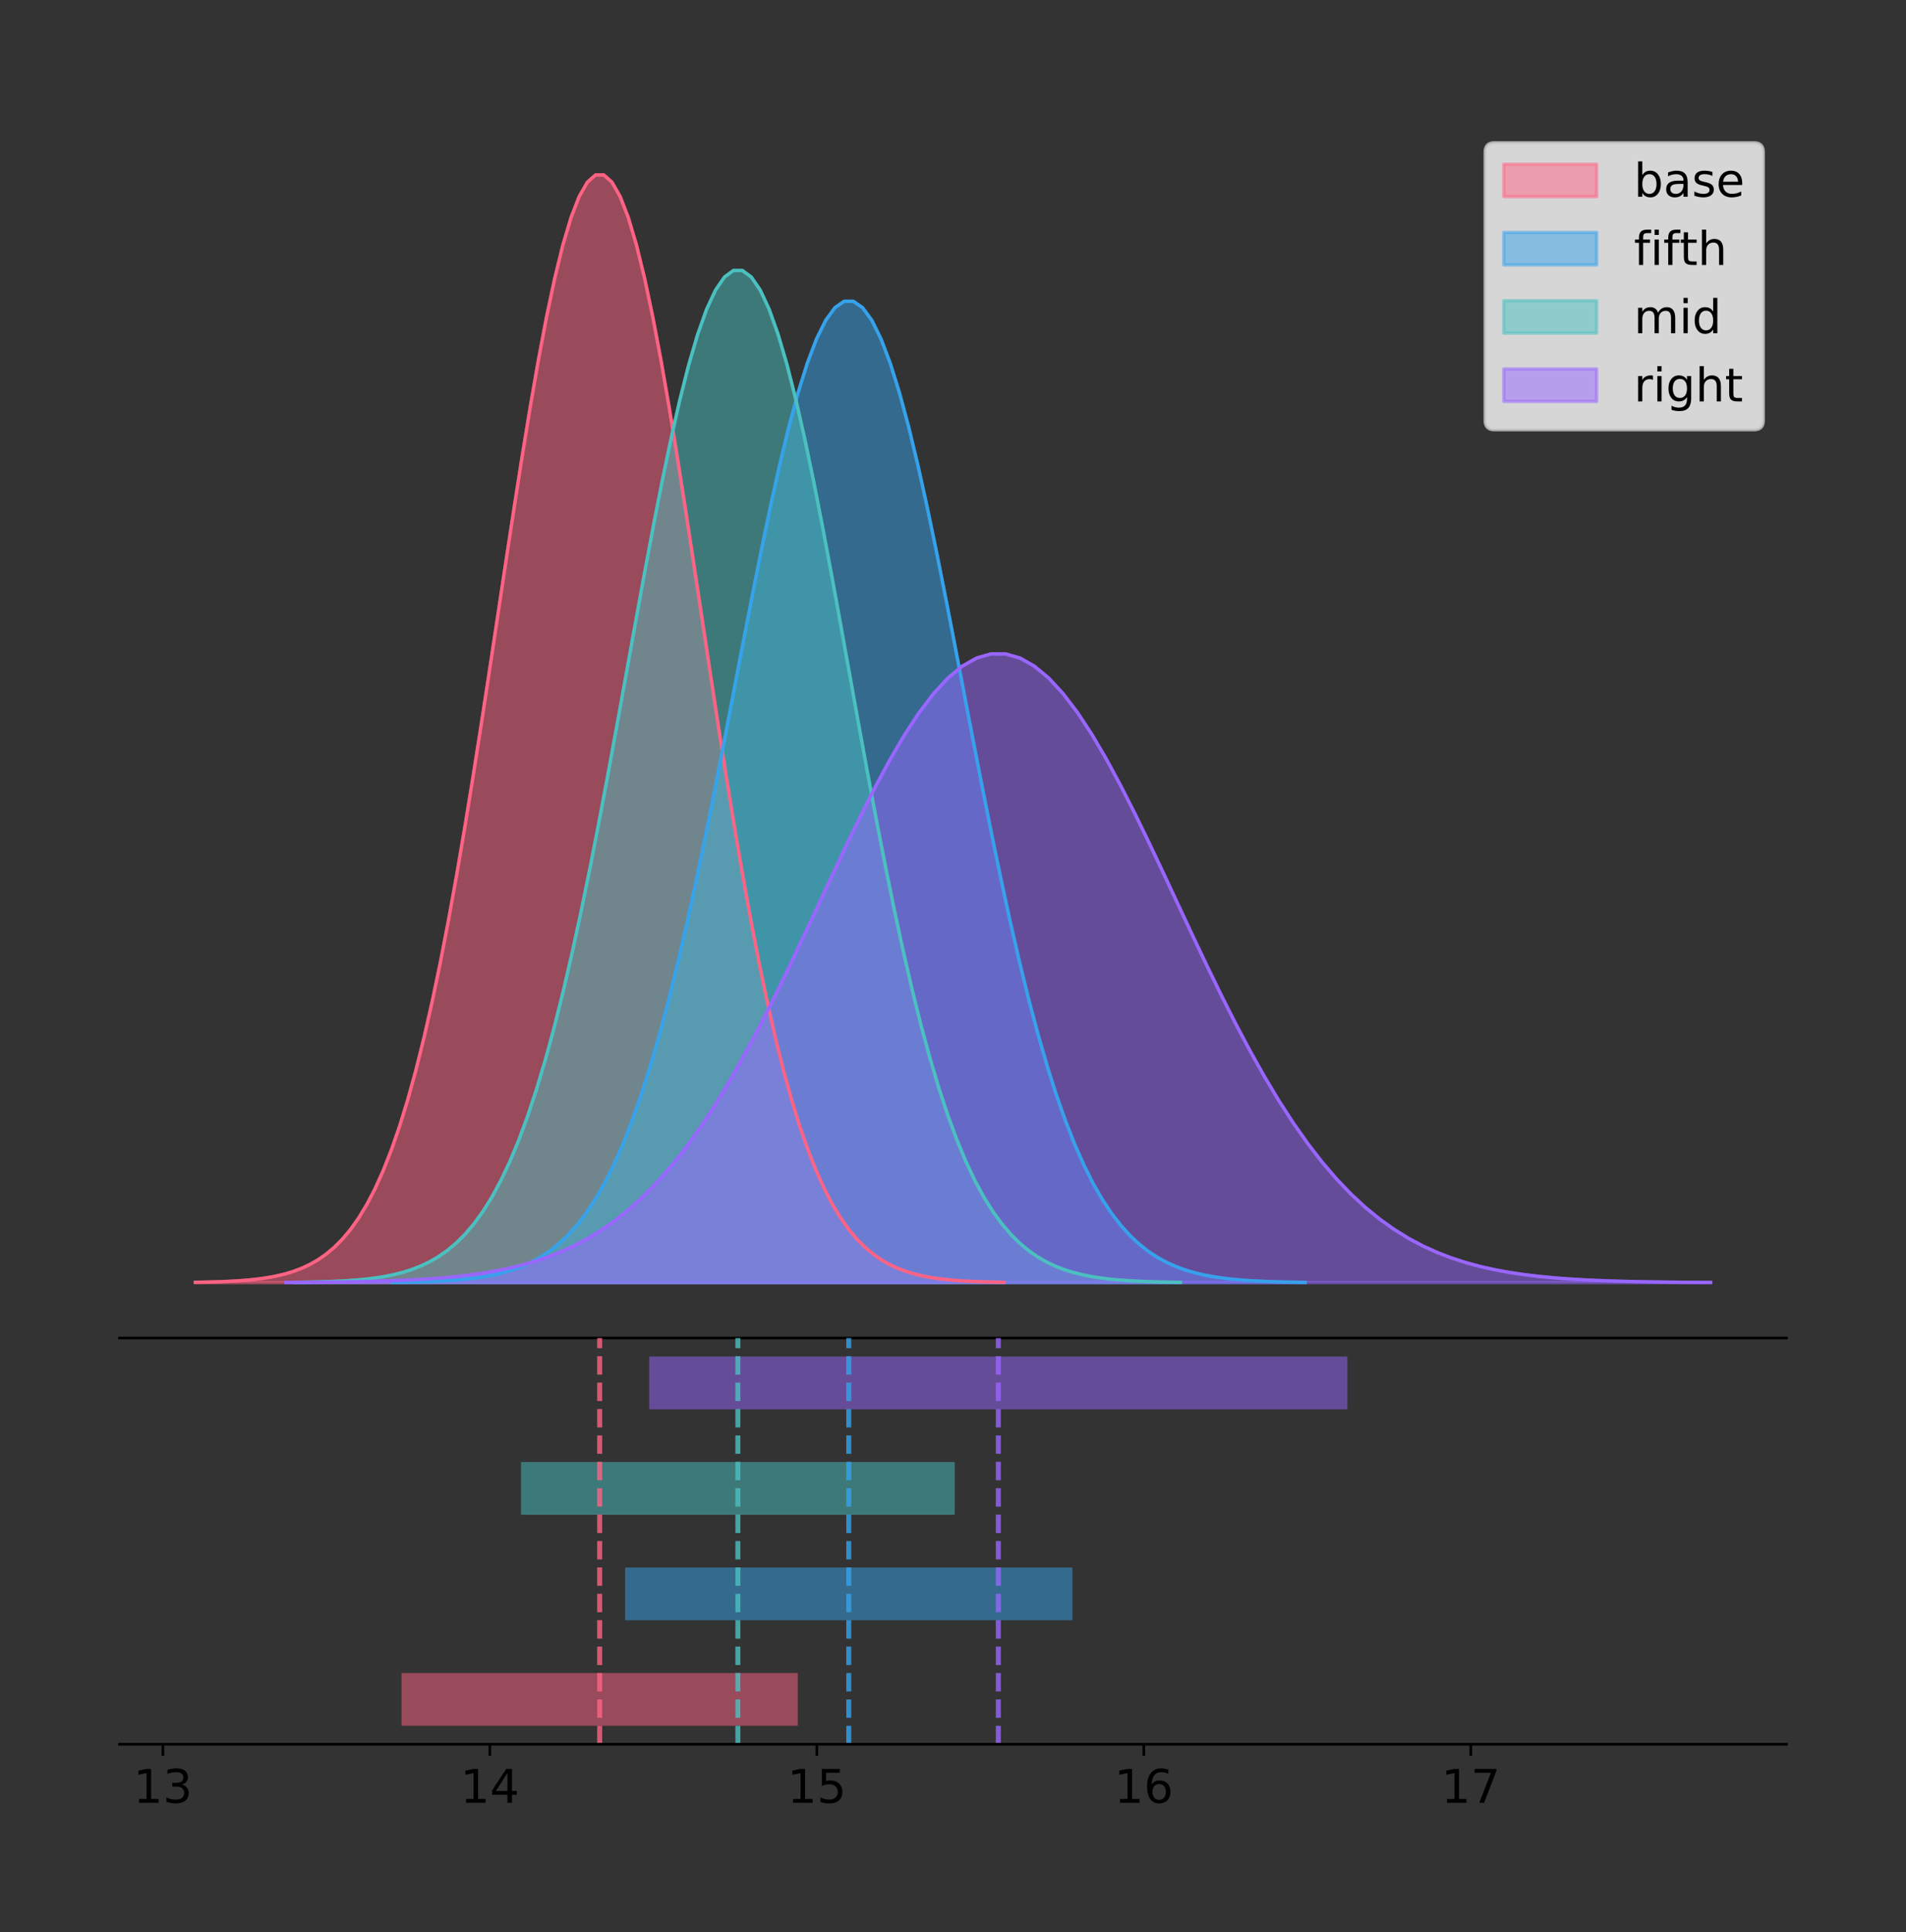 <?xml version="1.0" encoding="utf-8" standalone="no"?>
<!DOCTYPE svg PUBLIC "-//W3C//DTD SVG 1.1//EN"
  "http://www.w3.org/Graphics/SVG/1.1/DTD/svg11.dtd">
<!-- Created with matplotlib (https://matplotlib.org/) -->
<svg height="581.789pt" version="1.1" viewBox="0 0 574.2 581.789" width="574.2pt" xmlns="http://www.w3.org/2000/svg" xmlns:xlink="http://www.w3.org/1999/xlink">
 <rect x="0" y="0" width="574.2" height="581.789" fill="#333333" stroke="none"/>
 <defs>
  <style type="text/css">
*{stroke-linecap:butt;stroke-linejoin:round;}
  </style>
 </defs>
 <g id="figure_1">
  <g id="patch_1">
   <path d="M 0 581.789 
L 574.2 581.789 
L 574.2 0 
L 0 0 
z
" style="fill:none;"/>
  </g>
  <g id="axes_1">
   <g id="patch_2">
    <path d="M 36 402.93 
L 538.2 402.93 
L 538.2 36 
L 36 36 
z
" style="fill:none;"/>
   </g>
   <g id="PolyCollection_1">
    <defs>
     <path d="M 58.827 -195.538 
L 58.827 -195.65 
L 61.288 -195.692 
L 63.75 -195.749 
L 66.211 -195.825 
L 68.672 -195.925 
L 71.133 -196.058 
L 73.594 -196.23 
L 76.055 -196.455 
L 78.517 -196.744 
L 80.978 -197.115 
L 83.439 -197.585 
L 85.9 -198.179 
L 88.361 -198.923 
L 90.822 -199.848 
L 93.283 -200.99 
L 95.745 -202.39 
L 98.206 -204.093 
L 100.667 -206.151 
L 103.128 -208.617 
L 105.589 -211.552 
L 108.05 -215.017 
L 110.512 -219.078 
L 112.973 -223.801 
L 115.434 -229.25 
L 117.895 -235.488 
L 120.356 -242.572 
L 122.817 -250.552 
L 125.278 -259.468 
L 127.74 -269.344 
L 130.201 -280.192 
L 132.662 -292.002 
L 135.123 -304.744 
L 137.584 -318.365 
L 140.045 -332.786 
L 142.507 -347.901 
L 144.968 -363.58 
L 147.429 -379.667 
L 149.89 -395.98 
L 152.351 -412.318 
L 154.812 -428.462 
L 157.273 -444.18 
L 159.735 -459.23 
L 162.196 -473.372 
L 164.657 -486.366 
L 167.118 -497.987 
L 169.579 -508.025 
L 172.04 -516.294 
L 174.502 -522.64 
L 176.963 -526.94 
L 179.424 -529.111 
L 181.885 -529.111 
L 184.346 -526.94 
L 186.807 -522.64 
L 189.268 -516.294 
L 191.73 -508.025 
L 194.191 -497.987 
L 196.652 -486.366 
L 199.113 -473.372 
L 201.574 -459.23 
L 204.035 -444.18 
L 206.497 -428.462 
L 208.958 -412.318 
L 211.419 -395.98 
L 213.88 -379.667 
L 216.341 -363.58 
L 218.802 -347.901 
L 221.263 -332.786 
L 223.725 -318.365 
L 226.186 -304.744 
L 228.647 -292.002 
L 231.108 -280.192 
L 233.569 -269.344 
L 236.03 -259.468 
L 238.492 -250.552 
L 240.953 -242.572 
L 243.414 -235.488 
L 245.875 -229.25 
L 248.336 -223.801 
L 250.797 -219.078 
L 253.258 -215.017 
L 255.72 -211.552 
L 258.181 -208.617 
L 260.642 -206.151 
L 263.103 -204.093 
L 265.564 -202.39 
L 268.025 -200.99 
L 270.487 -199.848 
L 272.948 -198.923 
L 275.409 -198.179 
L 277.87 -197.585 
L 280.331 -197.115 
L 282.792 -196.744 
L 285.254 -196.455 
L 287.715 -196.23 
L 290.176 -196.058 
L 292.637 -195.925 
L 295.098 -195.825 
L 297.559 -195.749 
L 300.02 -195.692 
L 302.482 -195.65 
L 302.482 -195.538 
L 302.482 -195.538 
L 300.02 -195.538 
L 297.559 -195.538 
L 295.098 -195.538 
L 292.637 -195.538 
L 290.176 -195.538 
L 287.715 -195.538 
L 285.254 -195.538 
L 282.792 -195.538 
L 280.331 -195.538 
L 277.87 -195.538 
L 275.409 -195.538 
L 272.948 -195.538 
L 270.487 -195.538 
L 268.025 -195.538 
L 265.564 -195.538 
L 263.103 -195.538 
L 260.642 -195.538 
L 258.181 -195.538 
L 255.72 -195.538 
L 253.258 -195.538 
L 250.797 -195.538 
L 248.336 -195.538 
L 245.875 -195.538 
L 243.414 -195.538 
L 240.953 -195.538 
L 238.492 -195.538 
L 236.03 -195.538 
L 233.569 -195.538 
L 231.108 -195.538 
L 228.647 -195.538 
L 226.186 -195.538 
L 223.725 -195.538 
L 221.263 -195.538 
L 218.802 -195.538 
L 216.341 -195.538 
L 213.88 -195.538 
L 211.419 -195.538 
L 208.958 -195.538 
L 206.497 -195.538 
L 204.035 -195.538 
L 201.574 -195.538 
L 199.113 -195.538 
L 196.652 -195.538 
L 194.191 -195.538 
L 191.73 -195.538 
L 189.268 -195.538 
L 186.807 -195.538 
L 184.346 -195.538 
L 181.885 -195.538 
L 179.424 -195.538 
L 176.963 -195.538 
L 174.502 -195.538 
L 172.04 -195.538 
L 169.579 -195.538 
L 167.118 -195.538 
L 164.657 -195.538 
L 162.196 -195.538 
L 159.735 -195.538 
L 157.273 -195.538 
L 154.812 -195.538 
L 152.351 -195.538 
L 149.89 -195.538 
L 147.429 -195.538 
L 144.968 -195.538 
L 142.507 -195.538 
L 140.045 -195.538 
L 137.584 -195.538 
L 135.123 -195.538 
L 132.662 -195.538 
L 130.201 -195.538 
L 127.74 -195.538 
L 125.278 -195.538 
L 122.817 -195.538 
L 120.356 -195.538 
L 117.895 -195.538 
L 115.434 -195.538 
L 112.973 -195.538 
L 110.512 -195.538 
L 108.05 -195.538 
L 105.589 -195.538 
L 103.128 -195.538 
L 100.667 -195.538 
L 98.206 -195.538 
L 95.745 -195.538 
L 93.283 -195.538 
L 90.822 -195.538 
L 88.361 -195.538 
L 85.9 -195.538 
L 83.439 -195.538 
L 80.978 -195.538 
L 78.517 -195.538 
L 76.055 -195.538 
L 73.594 -195.538 
L 71.133 -195.538 
L 68.672 -195.538 
L 66.211 -195.538 
L 63.75 -195.538 
L 61.288 -195.538 
L 58.827 -195.538 
z
" id="m941313298e" style="stroke:#ff6384;stroke-opacity:0.5;"/>
    </defs>
    <g clip-path="url(#p7093096157)">
     <use style="fill:#ff6384;fill-opacity:0.5;stroke:#ff6384;stroke-opacity:0.5;" x="0" xlink:href="#m941313298e" y="581.789"/>
    </g>
   </g>
   <g id="PolyCollection_2">
    <defs>
     <path d="M 118.184 -195.538 
L 118.184 -195.637 
L 120.962 -195.675 
L 123.74 -195.725 
L 126.518 -195.792 
L 129.296 -195.881 
L 132.074 -195.998 
L 134.852 -196.152 
L 137.63 -196.35 
L 140.408 -196.607 
L 143.186 -196.935 
L 145.964 -197.352 
L 148.742 -197.878 
L 151.52 -198.537 
L 154.298 -199.356 
L 157.076 -200.368 
L 159.854 -201.609 
L 162.632 -203.118 
L 165.41 -204.94 
L 168.188 -207.125 
L 170.966 -209.725 
L 173.744 -212.795 
L 176.522 -216.393 
L 179.3 -220.577 
L 182.078 -225.405 
L 184.856 -230.931 
L 187.634 -237.208 
L 190.412 -244.278 
L 193.19 -252.176 
L 195.968 -260.926 
L 198.746 -270.537 
L 201.524 -281 
L 204.302 -292.289 
L 207.08 -304.356 
L 209.858 -317.132 
L 212.636 -330.523 
L 215.414 -344.414 
L 218.192 -358.666 
L 220.97 -373.118 
L 223.748 -387.593 
L 226.526 -401.896 
L 229.304 -415.82 
L 232.082 -429.154 
L 234.86 -441.682 
L 237.638 -453.195 
L 240.416 -463.49 
L 243.194 -472.383 
L 245.972 -479.709 
L 248.75 -485.331 
L 251.528 -489.141 
L 254.306 -491.064 
L 257.084 -491.064 
L 259.862 -489.141 
L 262.64 -485.331 
L 265.418 -479.709 
L 268.196 -472.383 
L 270.974 -463.49 
L 273.752 -453.195 
L 276.53 -441.682 
L 279.308 -429.154 
L 282.086 -415.82 
L 284.864 -401.896 
L 287.642 -387.593 
L 290.42 -373.118 
L 293.198 -358.666 
L 295.976 -344.414 
L 298.754 -330.523 
L 301.532 -317.132 
L 304.31 -304.356 
L 307.088 -292.289 
L 309.866 -281 
L 312.644 -270.537 
L 315.422 -260.926 
L 318.2 -252.176 
L 320.978 -244.278 
L 323.756 -237.208 
L 326.534 -230.931 
L 329.312 -225.405 
L 332.09 -220.577 
L 334.868 -216.393 
L 337.646 -212.795 
L 340.424 -209.725 
L 343.202 -207.125 
L 345.98 -204.94 
L 348.758 -203.118 
L 351.536 -201.609 
L 354.314 -200.368 
L 357.092 -199.356 
L 359.87 -198.537 
L 362.648 -197.878 
L 365.426 -197.352 
L 368.204 -196.935 
L 370.982 -196.607 
L 373.76 -196.35 
L 376.538 -196.152 
L 379.316 -195.998 
L 382.094 -195.881 
L 384.872 -195.792 
L 387.65 -195.725 
L 390.428 -195.675 
L 393.206 -195.637 
L 393.206 -195.538 
L 393.206 -195.538 
L 390.428 -195.538 
L 387.65 -195.538 
L 384.872 -195.538 
L 382.094 -195.538 
L 379.316 -195.538 
L 376.538 -195.538 
L 373.76 -195.538 
L 370.982 -195.538 
L 368.204 -195.538 
L 365.426 -195.538 
L 362.648 -195.538 
L 359.87 -195.538 
L 357.092 -195.538 
L 354.314 -195.538 
L 351.536 -195.538 
L 348.758 -195.538 
L 345.98 -195.538 
L 343.202 -195.538 
L 340.424 -195.538 
L 337.646 -195.538 
L 334.868 -195.538 
L 332.09 -195.538 
L 329.312 -195.538 
L 326.534 -195.538 
L 323.756 -195.538 
L 320.978 -195.538 
L 318.2 -195.538 
L 315.422 -195.538 
L 312.644 -195.538 
L 309.866 -195.538 
L 307.088 -195.538 
L 304.31 -195.538 
L 301.532 -195.538 
L 298.754 -195.538 
L 295.976 -195.538 
L 293.198 -195.538 
L 290.42 -195.538 
L 287.642 -195.538 
L 284.864 -195.538 
L 282.086 -195.538 
L 279.308 -195.538 
L 276.53 -195.538 
L 273.752 -195.538 
L 270.974 -195.538 
L 268.196 -195.538 
L 265.418 -195.538 
L 262.64 -195.538 
L 259.862 -195.538 
L 257.084 -195.538 
L 254.306 -195.538 
L 251.528 -195.538 
L 248.75 -195.538 
L 245.972 -195.538 
L 243.194 -195.538 
L 240.416 -195.538 
L 237.638 -195.538 
L 234.86 -195.538 
L 232.082 -195.538 
L 229.304 -195.538 
L 226.526 -195.538 
L 223.748 -195.538 
L 220.97 -195.538 
L 218.192 -195.538 
L 215.414 -195.538 
L 212.636 -195.538 
L 209.858 -195.538 
L 207.08 -195.538 
L 204.302 -195.538 
L 201.524 -195.538 
L 198.746 -195.538 
L 195.968 -195.538 
L 193.19 -195.538 
L 190.412 -195.538 
L 187.634 -195.538 
L 184.856 -195.538 
L 182.078 -195.538 
L 179.3 -195.538 
L 176.522 -195.538 
L 173.744 -195.538 
L 170.966 -195.538 
L 168.188 -195.538 
L 165.41 -195.538 
L 162.632 -195.538 
L 159.854 -195.538 
L 157.076 -195.538 
L 154.298 -195.538 
L 151.52 -195.538 
L 148.742 -195.538 
L 145.964 -195.538 
L 143.186 -195.538 
L 140.408 -195.538 
L 137.63 -195.538 
L 134.852 -195.538 
L 132.074 -195.538 
L 129.296 -195.538 
L 126.518 -195.538 
L 123.74 -195.538 
L 120.962 -195.538 
L 118.184 -195.538 
z
" id="m7f09b98ea3" style="stroke:#36a2eb;stroke-opacity:0.5;"/>
    </defs>
    <g clip-path="url(#p7093096157)">
     <use style="fill:#36a2eb;fill-opacity:0.5;stroke:#36a2eb;stroke-opacity:0.5;" x="0" xlink:href="#m7f09b98ea3" y="581.789"/>
    </g>
   </g>
   <g id="PolyCollection_3">
    <defs>
     <path d="M 88.965 -195.538 
L 88.965 -195.64 
L 91.659 -195.679 
L 94.352 -195.731 
L 97.046 -195.8 
L 99.739 -195.892 
L 102.433 -196.013 
L 105.126 -196.171 
L 107.82 -196.376 
L 110.513 -196.64 
L 113.207 -196.979 
L 115.9 -197.409 
L 118.593 -197.951 
L 121.287 -198.631 
L 123.98 -199.476 
L 126.674 -200.52 
L 129.367 -201.799 
L 132.061 -203.355 
L 134.754 -205.235 
L 137.448 -207.489 
L 140.141 -210.17 
L 142.835 -213.337 
L 145.528 -217.048 
L 148.222 -221.363 
L 150.915 -226.342 
L 153.609 -232.042 
L 156.302 -238.515 
L 158.996 -245.807 
L 161.689 -253.954 
L 164.383 -262.978 
L 167.076 -272.89 
L 169.769 -283.682 
L 172.463 -295.325 
L 175.156 -307.771 
L 177.85 -320.948 
L 180.543 -334.76 
L 183.237 -349.086 
L 185.93 -363.785 
L 188.624 -378.691 
L 191.317 -393.62 
L 194.011 -408.372 
L 196.704 -422.734 
L 199.398 -436.486 
L 202.091 -449.408 
L 204.785 -461.281 
L 207.478 -471.9 
L 210.172 -481.072 
L 212.865 -488.628 
L 215.559 -494.426 
L 218.252 -498.355 
L 220.945 -500.339 
L 223.639 -500.339 
L 226.332 -498.355 
L 229.026 -494.426 
L 231.719 -488.628 
L 234.413 -481.072 
L 237.106 -471.9 
L 239.8 -461.281 
L 242.493 -449.408 
L 245.187 -436.486 
L 247.88 -422.734 
L 250.574 -408.372 
L 253.267 -393.62 
L 255.961 -378.691 
L 258.654 -363.785 
L 261.348 -349.086 
L 264.041 -334.76 
L 266.735 -320.948 
L 269.428 -307.771 
L 272.121 -295.325 
L 274.815 -283.682 
L 277.508 -272.89 
L 280.202 -262.978 
L 282.895 -253.954 
L 285.589 -245.807 
L 288.282 -238.515 
L 290.976 -232.042 
L 293.669 -226.342 
L 296.363 -221.363 
L 299.056 -217.048 
L 301.75 -213.337 
L 304.443 -210.17 
L 307.137 -207.489 
L 309.83 -205.235 
L 312.524 -203.355 
L 315.217 -201.799 
L 317.911 -200.52 
L 320.604 -199.476 
L 323.297 -198.631 
L 325.991 -197.951 
L 328.684 -197.409 
L 331.378 -196.979 
L 334.071 -196.64 
L 336.765 -196.376 
L 339.458 -196.171 
L 342.152 -196.013 
L 344.845 -195.892 
L 347.539 -195.8 
L 350.232 -195.731 
L 352.926 -195.679 
L 355.619 -195.64 
L 355.619 -195.538 
L 355.619 -195.538 
L 352.926 -195.538 
L 350.232 -195.538 
L 347.539 -195.538 
L 344.845 -195.538 
L 342.152 -195.538 
L 339.458 -195.538 
L 336.765 -195.538 
L 334.071 -195.538 
L 331.378 -195.538 
L 328.684 -195.538 
L 325.991 -195.538 
L 323.297 -195.538 
L 320.604 -195.538 
L 317.911 -195.538 
L 315.217 -195.538 
L 312.524 -195.538 
L 309.83 -195.538 
L 307.137 -195.538 
L 304.443 -195.538 
L 301.75 -195.538 
L 299.056 -195.538 
L 296.363 -195.538 
L 293.669 -195.538 
L 290.976 -195.538 
L 288.282 -195.538 
L 285.589 -195.538 
L 282.895 -195.538 
L 280.202 -195.538 
L 277.508 -195.538 
L 274.815 -195.538 
L 272.121 -195.538 
L 269.428 -195.538 
L 266.735 -195.538 
L 264.041 -195.538 
L 261.348 -195.538 
L 258.654 -195.538 
L 255.961 -195.538 
L 253.267 -195.538 
L 250.574 -195.538 
L 247.88 -195.538 
L 245.187 -195.538 
L 242.493 -195.538 
L 239.8 -195.538 
L 237.106 -195.538 
L 234.413 -195.538 
L 231.719 -195.538 
L 229.026 -195.538 
L 226.332 -195.538 
L 223.639 -195.538 
L 220.945 -195.538 
L 218.252 -195.538 
L 215.559 -195.538 
L 212.865 -195.538 
L 210.172 -195.538 
L 207.478 -195.538 
L 204.785 -195.538 
L 202.091 -195.538 
L 199.398 -195.538 
L 196.704 -195.538 
L 194.011 -195.538 
L 191.317 -195.538 
L 188.624 -195.538 
L 185.93 -195.538 
L 183.237 -195.538 
L 180.543 -195.538 
L 177.85 -195.538 
L 175.156 -195.538 
L 172.463 -195.538 
L 169.769 -195.538 
L 167.076 -195.538 
L 164.383 -195.538 
L 161.689 -195.538 
L 158.996 -195.538 
L 156.302 -195.538 
L 153.609 -195.538 
L 150.915 -195.538 
L 148.222 -195.538 
L 145.528 -195.538 
L 142.835 -195.538 
L 140.141 -195.538 
L 137.448 -195.538 
L 134.754 -195.538 
L 132.061 -195.538 
L 129.367 -195.538 
L 126.674 -195.538 
L 123.98 -195.538 
L 121.287 -195.538 
L 118.593 -195.538 
L 115.9 -195.538 
L 113.207 -195.538 
L 110.513 -195.538 
L 107.82 -195.538 
L 105.126 -195.538 
L 102.433 -195.538 
L 99.739 -195.538 
L 97.046 -195.538 
L 94.352 -195.538 
L 91.659 -195.538 
L 88.965 -195.538 
z
" id="ma36fa55b05" style="stroke:#4bc0c0;stroke-opacity:0.5;"/>
    </defs>
    <g clip-path="url(#p7093096157)">
     <use style="fill:#4bc0c0;fill-opacity:0.5;stroke:#4bc0c0;stroke-opacity:0.5;" x="0" xlink:href="#ma36fa55b05" y="581.789"/>
    </g>
   </g>
   <g id="PolyCollection_4">
    <defs>
     <path d="M 86.129 -195.538 
L 86.129 -195.602 
L 90.465 -195.626 
L 94.801 -195.658 
L 99.136 -195.701 
L 103.472 -195.758 
L 107.808 -195.833 
L 112.144 -195.931 
L 116.48 -196.059 
L 120.815 -196.223 
L 125.151 -196.433 
L 129.487 -196.7 
L 133.823 -197.037 
L 138.159 -197.459 
L 142.494 -197.984 
L 146.83 -198.633 
L 151.166 -199.427 
L 155.502 -200.394 
L 159.838 -201.562 
L 164.173 -202.962 
L 168.509 -204.628 
L 172.845 -206.595 
L 177.181 -208.9 
L 181.517 -211.581 
L 185.852 -214.674 
L 190.188 -218.215 
L 194.524 -222.236 
L 198.86 -226.766 
L 203.195 -231.827 
L 207.531 -237.433 
L 211.867 -243.591 
L 216.203 -250.295 
L 220.539 -257.528 
L 224.874 -265.259 
L 229.21 -273.445 
L 233.546 -282.025 
L 237.882 -290.925 
L 242.218 -300.056 
L 246.553 -309.316 
L 250.889 -318.59 
L 255.225 -327.754 
L 259.561 -336.676 
L 263.897 -345.219 
L 268.232 -353.246 
L 272.568 -360.623 
L 276.904 -367.219 
L 281.24 -372.917 
L 285.576 -377.611 
L 289.911 -381.213 
L 294.247 -383.654 
L 298.583 -384.886 
L 302.919 -384.886 
L 307.255 -383.654 
L 311.59 -381.213 
L 315.926 -377.611 
L 320.262 -372.917 
L 324.598 -367.219 
L 328.934 -360.623 
L 333.269 -353.246 
L 337.605 -345.219 
L 341.941 -336.676 
L 346.277 -327.754 
L 350.613 -318.59 
L 354.948 -309.316 
L 359.284 -300.056 
L 363.62 -290.925 
L 367.956 -282.025 
L 372.291 -273.445 
L 376.627 -265.259 
L 380.963 -257.528 
L 385.299 -250.295 
L 389.635 -243.591 
L 393.97 -237.433 
L 398.306 -231.827 
L 402.642 -226.766 
L 406.978 -222.236 
L 411.314 -218.215 
L 415.649 -214.674 
L 419.985 -211.581 
L 424.321 -208.9 
L 428.657 -206.595 
L 432.993 -204.628 
L 437.328 -202.962 
L 441.664 -201.562 
L 446 -200.394 
L 450.336 -199.427 
L 454.672 -198.633 
L 459.007 -197.984 
L 463.343 -197.459 
L 467.679 -197.037 
L 472.015 -196.7 
L 476.351 -196.433 
L 480.686 -196.223 
L 485.022 -196.059 
L 489.358 -195.931 
L 493.694 -195.833 
L 498.03 -195.758 
L 502.365 -195.701 
L 506.701 -195.658 
L 511.037 -195.626 
L 515.373 -195.602 
L 515.373 -195.538 
L 515.373 -195.538 
L 511.037 -195.538 
L 506.701 -195.538 
L 502.365 -195.538 
L 498.03 -195.538 
L 493.694 -195.538 
L 489.358 -195.538 
L 485.022 -195.538 
L 480.686 -195.538 
L 476.351 -195.538 
L 472.015 -195.538 
L 467.679 -195.538 
L 463.343 -195.538 
L 459.007 -195.538 
L 454.672 -195.538 
L 450.336 -195.538 
L 446 -195.538 
L 441.664 -195.538 
L 437.328 -195.538 
L 432.993 -195.538 
L 428.657 -195.538 
L 424.321 -195.538 
L 419.985 -195.538 
L 415.649 -195.538 
L 411.314 -195.538 
L 406.978 -195.538 
L 402.642 -195.538 
L 398.306 -195.538 
L 393.97 -195.538 
L 389.635 -195.538 
L 385.299 -195.538 
L 380.963 -195.538 
L 376.627 -195.538 
L 372.291 -195.538 
L 367.956 -195.538 
L 363.62 -195.538 
L 359.284 -195.538 
L 354.948 -195.538 
L 350.613 -195.538 
L 346.277 -195.538 
L 341.941 -195.538 
L 337.605 -195.538 
L 333.269 -195.538 
L 328.934 -195.538 
L 324.598 -195.538 
L 320.262 -195.538 
L 315.926 -195.538 
L 311.59 -195.538 
L 307.255 -195.538 
L 302.919 -195.538 
L 298.583 -195.538 
L 294.247 -195.538 
L 289.911 -195.538 
L 285.576 -195.538 
L 281.24 -195.538 
L 276.904 -195.538 
L 272.568 -195.538 
L 268.232 -195.538 
L 263.897 -195.538 
L 259.561 -195.538 
L 255.225 -195.538 
L 250.889 -195.538 
L 246.553 -195.538 
L 242.218 -195.538 
L 237.882 -195.538 
L 233.546 -195.538 
L 229.21 -195.538 
L 224.874 -195.538 
L 220.539 -195.538 
L 216.203 -195.538 
L 211.867 -195.538 
L 207.531 -195.538 
L 203.195 -195.538 
L 198.86 -195.538 
L 194.524 -195.538 
L 190.188 -195.538 
L 185.852 -195.538 
L 181.517 -195.538 
L 177.181 -195.538 
L 172.845 -195.538 
L 168.509 -195.538 
L 164.173 -195.538 
L 159.838 -195.538 
L 155.502 -195.538 
L 151.166 -195.538 
L 146.83 -195.538 
L 142.494 -195.538 
L 138.159 -195.538 
L 133.823 -195.538 
L 129.487 -195.538 
L 125.151 -195.538 
L 120.815 -195.538 
L 116.48 -195.538 
L 112.144 -195.538 
L 107.808 -195.538 
L 103.472 -195.538 
L 99.136 -195.538 
L 94.801 -195.538 
L 90.465 -195.538 
L 86.129 -195.538 
z
" id="ma49bba6150" style="stroke:#9966ff;stroke-opacity:0.5;"/>
    </defs>
    <g clip-path="url(#p7093096157)">
     <use style="fill:#9966ff;fill-opacity:0.5;stroke:#9966ff;stroke-opacity:0.5;" x="0" xlink:href="#ma49bba6150" y="581.789"/>
    </g>
   </g>
   <g id="line2d_1">
    <path clip-path="url(#p7093096157)" d="M 58.827 386.139 
L 61.288 386.097 
L 63.75 386.04 
L 66.211 385.965 
L 68.672 385.864 
L 71.133 385.732 
L 73.594 385.559 
L 76.055 385.334 
L 78.517 385.045 
L 80.978 384.675 
L 83.439 384.204 
L 85.9 383.61 
L 88.361 382.867 
L 90.822 381.941 
L 93.283 380.799 
L 95.745 379.399 
L 98.206 377.696 
L 100.667 375.639 
L 103.128 373.172 
L 105.589 370.238 
L 108.05 366.772 
L 110.512 362.711 
L 112.973 357.989 
L 115.434 352.539 
L 117.895 346.301 
L 120.356 339.217 
L 122.817 331.237 
L 125.278 322.322 
L 127.74 312.445 
L 130.201 301.597 
L 132.662 289.787 
L 135.123 277.045 
L 137.584 263.424 
L 140.045 249.004 
L 142.507 233.888 
L 144.968 218.209 
L 147.429 202.123 
L 149.89 185.809 
L 152.351 169.471 
L 154.812 153.327 
L 157.273 137.61 
L 159.735 122.559 
L 162.196 108.418 
L 164.657 95.423 
L 167.118 83.803 
L 169.579 73.765 
L 172.04 65.495 
L 174.502 59.15 
L 176.963 54.85 
L 179.424 52.679 
L 181.885 52.679 
L 184.346 54.85 
L 186.807 59.15 
L 189.268 65.495 
L 191.73 73.765 
L 194.191 83.803 
L 196.652 95.423 
L 199.113 108.418 
L 201.574 122.559 
L 204.035 137.61 
L 206.497 153.327 
L 208.958 169.471 
L 211.419 185.809 
L 213.88 202.123 
L 216.341 218.209 
L 218.802 233.888 
L 221.263 249.004 
L 223.725 263.424 
L 226.186 277.045 
L 228.647 289.787 
L 231.108 301.597 
L 233.569 312.445 
L 236.03 322.322 
L 238.492 331.237 
L 240.953 339.217 
L 243.414 346.301 
L 245.875 352.539 
L 248.336 357.989 
L 250.797 362.711 
L 253.258 366.772 
L 255.72 370.238 
L 258.181 373.172 
L 260.642 375.639 
L 263.103 377.696 
L 265.564 379.399 
L 268.025 380.799 
L 270.487 381.941 
L 272.948 382.867 
L 275.409 383.61 
L 277.87 384.204 
L 280.331 384.675 
L 282.792 385.045 
L 285.254 385.334 
L 287.715 385.559 
L 290.176 385.732 
L 292.637 385.864 
L 295.098 385.965 
L 297.559 386.04 
L 300.02 386.097 
L 302.482 386.139 
" style="fill:none;stroke:#ff6384;stroke-linecap:square;"/>
   </g>
   <g id="line2d_2">
    <path clip-path="url(#p7093096157)" d="M 118.184 386.152 
L 120.962 386.115 
L 123.74 386.064 
L 126.518 385.997 
L 129.296 385.908 
L 132.074 385.791 
L 134.852 385.638 
L 137.63 385.439 
L 140.408 385.183 
L 143.186 384.855 
L 145.964 384.438 
L 148.742 383.912 
L 151.52 383.253 
L 154.298 382.433 
L 157.076 381.421 
L 159.854 380.181 
L 162.632 378.672 
L 165.41 376.849 
L 168.188 374.664 
L 170.966 372.064 
L 173.744 368.994 
L 176.522 365.396 
L 179.3 361.212 
L 182.078 356.385 
L 184.856 350.858 
L 187.634 344.582 
L 190.412 337.512 
L 193.19 329.613 
L 195.968 320.863 
L 198.746 311.253 
L 201.524 300.79 
L 204.302 289.501 
L 207.08 277.434 
L 209.858 264.658 
L 212.636 251.266 
L 215.414 237.376 
L 218.192 223.124 
L 220.97 208.671 
L 223.748 194.197 
L 226.526 179.894 
L 229.304 165.969 
L 232.082 152.635 
L 234.86 140.107 
L 237.638 128.595 
L 240.416 118.299 
L 243.194 109.406 
L 245.972 102.08 
L 248.75 96.458 
L 251.528 92.649 
L 254.306 90.725 
L 257.084 90.725 
L 259.862 92.649 
L 262.64 96.458 
L 265.418 102.08 
L 268.196 109.406 
L 270.974 118.299 
L 273.752 128.595 
L 276.53 140.107 
L 279.308 152.635 
L 282.086 165.969 
L 284.864 179.894 
L 287.642 194.197 
L 290.42 208.671 
L 293.198 223.124 
L 295.976 237.376 
L 298.754 251.266 
L 301.532 264.658 
L 304.31 277.434 
L 307.088 289.501 
L 309.866 300.79 
L 312.644 311.253 
L 315.422 320.863 
L 318.2 329.613 
L 320.978 337.512 
L 323.756 344.582 
L 326.534 350.858 
L 329.312 356.385 
L 332.09 361.212 
L 334.868 365.396 
L 337.646 368.994 
L 340.424 372.064 
L 343.202 374.664 
L 345.98 376.849 
L 348.758 378.672 
L 351.536 380.181 
L 354.314 381.421 
L 357.092 382.433 
L 359.87 383.253 
L 362.648 383.912 
L 365.426 384.438 
L 368.204 384.855 
L 370.982 385.183 
L 373.76 385.439 
L 376.538 385.638 
L 379.316 385.791 
L 382.094 385.908 
L 384.872 385.997 
L 387.65 386.064 
L 390.428 386.115 
L 393.206 386.152 
" style="fill:none;stroke:#36a2eb;stroke-linecap:square;"/>
   </g>
   <g id="line2d_3">
    <path clip-path="url(#p7093096157)" d="M 88.965 386.149 
L 91.659 386.11 
L 94.352 386.059 
L 97.046 385.989 
L 99.739 385.897 
L 102.433 385.777 
L 105.126 385.619 
L 107.82 385.413 
L 110.513 385.149 
L 113.207 384.811 
L 115.9 384.381 
L 118.593 383.838 
L 121.287 383.158 
L 123.98 382.313 
L 126.674 381.27 
L 129.367 379.99 
L 132.061 378.434 
L 134.754 376.554 
L 137.448 374.3 
L 140.141 371.619 
L 142.835 368.453 
L 145.528 364.742 
L 148.222 360.426 
L 150.915 355.447 
L 153.609 349.747 
L 156.302 343.274 
L 158.996 335.982 
L 161.689 327.836 
L 164.383 318.811 
L 167.076 308.899 
L 169.769 298.108 
L 172.463 286.464 
L 175.156 274.018 
L 177.85 260.842 
L 180.543 247.03 
L 183.237 232.703 
L 185.93 218.004 
L 188.624 203.098 
L 191.317 188.169 
L 194.011 173.417 
L 196.704 159.056 
L 199.398 145.303 
L 202.091 132.382 
L 204.785 120.508 
L 207.478 109.89 
L 210.172 100.718 
L 212.865 93.161 
L 215.559 87.363 
L 218.252 83.434 
L 220.945 81.45 
L 223.639 81.45 
L 226.332 83.434 
L 229.026 87.363 
L 231.719 93.161 
L 234.413 100.718 
L 237.106 109.89 
L 239.8 120.508 
L 242.493 132.382 
L 245.187 145.303 
L 247.88 159.056 
L 250.574 173.417 
L 253.267 188.169 
L 255.961 203.098 
L 258.654 218.004 
L 261.348 232.703 
L 264.041 247.03 
L 266.735 260.842 
L 269.428 274.018 
L 272.121 286.464 
L 274.815 298.108 
L 277.508 308.899 
L 280.202 318.811 
L 282.895 327.836 
L 285.589 335.982 
L 288.282 343.274 
L 290.976 349.747 
L 293.669 355.447 
L 296.363 360.426 
L 299.056 364.742 
L 301.75 368.453 
L 304.443 371.619 
L 307.137 374.3 
L 309.83 376.554 
L 312.524 378.434 
L 315.217 379.99 
L 317.911 381.27 
L 320.604 382.313 
L 323.297 383.158 
L 325.991 383.838 
L 328.684 384.381 
L 331.378 384.811 
L 334.071 385.149 
L 336.765 385.413 
L 339.458 385.619 
L 342.152 385.777 
L 344.845 385.897 
L 347.539 385.989 
L 350.232 386.059 
L 352.926 386.11 
L 355.619 386.149 
" style="fill:none;stroke:#4bc0c0;stroke-linecap:square;"/>
   </g>
   <g id="line2d_4">
    <path clip-path="url(#p7093096157)" d="M 86.129 386.188 
L 90.465 386.164 
L 94.801 386.132 
L 99.136 386.089 
L 103.472 386.032 
L 107.808 385.956 
L 112.144 385.858 
L 116.48 385.731 
L 120.815 385.567 
L 125.151 385.356 
L 129.487 385.089 
L 133.823 384.752 
L 138.159 384.33 
L 142.494 383.805 
L 146.83 383.157 
L 151.166 382.362 
L 155.502 381.395 
L 159.838 380.227 
L 164.173 378.827 
L 168.509 377.161 
L 172.845 375.194 
L 177.181 372.889 
L 181.517 370.208 
L 185.852 367.115 
L 190.188 363.574 
L 194.524 359.553 
L 198.86 355.023 
L 203.195 349.963 
L 207.531 344.356 
L 211.867 338.199 
L 216.203 331.495 
L 220.539 324.262 
L 224.874 316.53 
L 229.21 308.345 
L 233.546 299.764 
L 237.882 290.864 
L 242.218 281.733 
L 246.553 272.473 
L 250.889 263.199 
L 255.225 254.035 
L 259.561 245.113 
L 263.897 236.57 
L 268.232 228.543 
L 272.568 221.167 
L 276.904 214.57 
L 281.24 208.873 
L 285.576 204.179 
L 289.911 200.577 
L 294.247 198.136 
L 298.583 196.903 
L 302.919 196.903 
L 307.255 198.136 
L 311.59 200.577 
L 315.926 204.179 
L 320.262 208.873 
L 324.598 214.57 
L 328.934 221.167 
L 333.269 228.543 
L 337.605 236.57 
L 341.941 245.113 
L 346.277 254.035 
L 350.613 263.199 
L 354.948 272.473 
L 359.284 281.733 
L 363.62 290.864 
L 367.956 299.764 
L 372.291 308.345 
L 376.627 316.53 
L 380.963 324.262 
L 385.299 331.495 
L 389.635 338.199 
L 393.97 344.356 
L 398.306 349.963 
L 402.642 355.023 
L 406.978 359.553 
L 411.314 363.574 
L 415.649 367.115 
L 419.985 370.208 
L 424.321 372.889 
L 428.657 375.194 
L 432.993 377.161 
L 437.328 378.827 
L 441.664 380.227 
L 446 381.395 
L 450.336 382.362 
L 454.672 383.157 
L 459.007 383.805 
L 463.343 384.33 
L 467.679 384.752 
L 472.015 385.089 
L 476.351 385.356 
L 480.686 385.567 
L 485.022 385.731 
L 489.358 385.858 
L 493.694 385.956 
L 498.03 386.032 
L 502.365 386.089 
L 506.701 386.132 
L 511.037 386.164 
L 515.373 386.188 
" style="fill:none;stroke:#9966ff;stroke-linecap:square;"/>
   </g>
   <g id="patch_3">
    <path d="M 36 402.93 
L 538.2 402.93 
" style="fill:none;stroke:#000000;stroke-linecap:square;stroke-linejoin:miter;stroke-width:0.8;"/>
   </g>
   <g id="legend_1">
    <g id="patch_4">
     <path d="M 450.225 129.398 
L 528.4 129.398 
Q 531.2 129.398 531.2 126.597 
L 531.2 45.8 
Q 531.2 43 528.4 43 
L 450.225 43 
Q 447.425 43 447.425 45.8 
L 447.425 126.597 
Q 447.425 129.398 450.225 129.398 
z
" style="fill:#ffffff;opacity:0.8;stroke:#cccccc;stroke-linejoin:miter;"/>
    </g>
    <g id="patch_5">
     <path d="M 453.025 59.238 
L 481.025 59.238 
L 481.025 49.438 
L 453.025 49.438 
z
" style="fill:#ff6384;opacity:0.5;stroke:#ff6384;stroke-linejoin:miter;"/>
    </g>
    <g id="text_1">
     <!-- base -->
     <defs>
      <path d="M 48.688 27.297 
Q 48.688 37.203 44.609 42.844 
Q 40.531 48.484 33.406 48.484 
Q 26.266 48.484 22.188 42.844 
Q 18.109 37.203 18.109 27.297 
Q 18.109 17.391 22.188 11.75 
Q 26.266 6.109 33.406 6.109 
Q 40.531 6.109 44.609 11.75 
Q 48.688 17.391 48.688 27.297 
z
M 18.109 46.391 
Q 20.953 51.266 25.266 53.625 
Q 29.594 56 35.594 56 
Q 45.562 56 51.781 48.094 
Q 58.016 40.188 58.016 27.297 
Q 58.016 14.406 51.781 6.484 
Q 45.562 -1.422 35.594 -1.422 
Q 29.594 -1.422 25.266 0.953 
Q 20.953 3.328 18.109 8.203 
L 18.109 0 
L 9.078 0 
L 9.078 75.984 
L 18.109 75.984 
z
" id="DejaVuSans-98"/>
      <path d="M 34.281 27.484 
Q 23.391 27.484 19.188 25 
Q 14.984 22.516 14.984 16.5 
Q 14.984 11.719 18.141 8.906 
Q 21.297 6.109 26.703 6.109 
Q 34.188 6.109 38.703 11.406 
Q 43.219 16.703 43.219 25.484 
L 43.219 27.484 
z
M 52.203 31.203 
L 52.203 0 
L 43.219 0 
L 43.219 8.297 
Q 40.141 3.328 35.547 0.953 
Q 30.953 -1.422 24.312 -1.422 
Q 15.922 -1.422 10.953 3.297 
Q 6 8.016 6 15.922 
Q 6 25.141 12.172 29.828 
Q 18.359 34.516 30.609 34.516 
L 43.219 34.516 
L 43.219 35.406 
Q 43.219 41.609 39.141 45 
Q 35.062 48.391 27.688 48.391 
Q 23 48.391 18.547 47.266 
Q 14.109 46.141 10.016 43.891 
L 10.016 52.203 
Q 14.938 54.109 19.578 55.047 
Q 24.219 56 28.609 56 
Q 40.484 56 46.344 49.844 
Q 52.203 43.703 52.203 31.203 
z
" id="DejaVuSans-97"/>
      <path d="M 44.281 53.078 
L 44.281 44.578 
Q 40.484 46.531 36.375 47.5 
Q 32.281 48.484 27.875 48.484 
Q 21.188 48.484 17.844 46.438 
Q 14.5 44.391 14.5 40.281 
Q 14.5 37.156 16.891 35.375 
Q 19.281 33.594 26.516 31.984 
L 29.594 31.297 
Q 39.156 29.25 43.188 25.516 
Q 47.219 21.781 47.219 15.094 
Q 47.219 7.469 41.188 3.016 
Q 35.156 -1.422 24.609 -1.422 
Q 20.219 -1.422 15.453 -0.562 
Q 10.688 0.297 5.422 2 
L 5.422 11.281 
Q 10.406 8.688 15.234 7.391 
Q 20.062 6.109 24.812 6.109 
Q 31.156 6.109 34.562 8.281 
Q 37.984 10.453 37.984 14.406 
Q 37.984 18.062 35.516 20.016 
Q 33.062 21.969 24.703 23.781 
L 21.578 24.516 
Q 13.234 26.266 9.516 29.906 
Q 5.812 33.547 5.812 39.891 
Q 5.812 47.609 11.281 51.797 
Q 16.75 56 26.812 56 
Q 31.781 56 36.172 55.266 
Q 40.578 54.547 44.281 53.078 
z
" id="DejaVuSans-115"/>
      <path d="M 56.203 29.594 
L 56.203 25.203 
L 14.891 25.203 
Q 15.484 15.922 20.484 11.062 
Q 25.484 6.203 34.422 6.203 
Q 39.594 6.203 44.453 7.469 
Q 49.312 8.734 54.109 11.281 
L 54.109 2.781 
Q 49.266 0.734 44.188 -0.344 
Q 39.109 -1.422 33.891 -1.422 
Q 20.797 -1.422 13.156 6.188 
Q 5.516 13.812 5.516 26.812 
Q 5.516 40.234 12.766 48.109 
Q 20.016 56 32.328 56 
Q 43.359 56 49.781 48.891 
Q 56.203 41.797 56.203 29.594 
z
M 47.219 32.234 
Q 47.125 39.594 43.094 43.984 
Q 39.062 48.391 32.422 48.391 
Q 24.906 48.391 20.391 44.141 
Q 15.875 39.891 15.188 32.172 
z
" id="DejaVuSans-101"/>
     </defs>
     <g transform="translate(492.225 59.238)scale(0.14 -0.14)">
      <use xlink:href="#DejaVuSans-98"/>
      <use x="63.477" xlink:href="#DejaVuSans-97"/>
      <use x="124.756" xlink:href="#DejaVuSans-115"/>
      <use x="176.855" xlink:href="#DejaVuSans-101"/>
     </g>
    </g>
    <g id="patch_6">
     <path d="M 453.025 79.787 
L 481.025 79.787 
L 481.025 69.987 
L 453.025 69.987 
z
" style="fill:#36a2eb;opacity:0.5;stroke:#36a2eb;stroke-linejoin:miter;"/>
    </g>
    <g id="text_2">
     <!-- fifth -->
     <defs>
      <path d="M 37.109 75.984 
L 37.109 68.5 
L 28.516 68.5 
Q 23.688 68.5 21.797 66.547 
Q 19.922 64.594 19.922 59.516 
L 19.922 54.688 
L 34.719 54.688 
L 34.719 47.703 
L 19.922 47.703 
L 19.922 0 
L 10.891 0 
L 10.891 47.703 
L 2.297 47.703 
L 2.297 54.688 
L 10.891 54.688 
L 10.891 58.5 
Q 10.891 67.625 15.141 71.797 
Q 19.391 75.984 28.609 75.984 
z
" id="DejaVuSans-102"/>
      <path d="M 9.422 54.688 
L 18.406 54.688 
L 18.406 0 
L 9.422 0 
z
M 9.422 75.984 
L 18.406 75.984 
L 18.406 64.594 
L 9.422 64.594 
z
" id="DejaVuSans-105"/>
      <path d="M 18.312 70.219 
L 18.312 54.688 
L 36.812 54.688 
L 36.812 47.703 
L 18.312 47.703 
L 18.312 18.016 
Q 18.312 11.328 20.141 9.422 
Q 21.969 7.516 27.594 7.516 
L 36.812 7.516 
L 36.812 0 
L 27.594 0 
Q 17.188 0 13.234 3.875 
Q 9.281 7.766 9.281 18.016 
L 9.281 47.703 
L 2.688 47.703 
L 2.688 54.688 
L 9.281 54.688 
L 9.281 70.219 
z
" id="DejaVuSans-116"/>
      <path d="M 54.891 33.016 
L 54.891 0 
L 45.906 0 
L 45.906 32.719 
Q 45.906 40.484 42.875 44.328 
Q 39.844 48.188 33.797 48.188 
Q 26.516 48.188 22.312 43.547 
Q 18.109 38.922 18.109 30.906 
L 18.109 0 
L 9.078 0 
L 9.078 75.984 
L 18.109 75.984 
L 18.109 46.188 
Q 21.344 51.125 25.703 53.562 
Q 30.078 56 35.797 56 
Q 45.219 56 50.047 50.172 
Q 54.891 44.344 54.891 33.016 
z
" id="DejaVuSans-104"/>
     </defs>
     <g transform="translate(492.225 79.787)scale(0.14 -0.14)">
      <use xlink:href="#DejaVuSans-102"/>
      <use x="35.205" xlink:href="#DejaVuSans-105"/>
      <use x="62.988" xlink:href="#DejaVuSans-102"/>
      <use x="98.178" xlink:href="#DejaVuSans-116"/>
      <use x="137.387" xlink:href="#DejaVuSans-104"/>
     </g>
    </g>
    <g id="patch_7">
     <path d="M 453.025 100.337 
L 481.025 100.337 
L 481.025 90.537 
L 453.025 90.537 
z
" style="fill:#4bc0c0;opacity:0.5;stroke:#4bc0c0;stroke-linejoin:miter;"/>
    </g>
    <g id="text_3">
     <!-- mid -->
     <defs>
      <path d="M 52 44.188 
Q 55.375 50.25 60.062 53.125 
Q 64.75 56 71.094 56 
Q 79.641 56 84.281 50.016 
Q 88.922 44.047 88.922 33.016 
L 88.922 0 
L 79.891 0 
L 79.891 32.719 
Q 79.891 40.578 77.094 44.375 
Q 74.312 48.188 68.609 48.188 
Q 61.625 48.188 57.562 43.547 
Q 53.516 38.922 53.516 30.906 
L 53.516 0 
L 44.484 0 
L 44.484 32.719 
Q 44.484 40.625 41.703 44.406 
Q 38.922 48.188 33.109 48.188 
Q 26.219 48.188 22.156 43.531 
Q 18.109 38.875 18.109 30.906 
L 18.109 0 
L 9.078 0 
L 9.078 54.688 
L 18.109 54.688 
L 18.109 46.188 
Q 21.188 51.219 25.484 53.609 
Q 29.781 56 35.688 56 
Q 41.656 56 45.828 52.969 
Q 50 49.953 52 44.188 
z
" id="DejaVuSans-109"/>
      <path d="M 45.406 46.391 
L 45.406 75.984 
L 54.391 75.984 
L 54.391 0 
L 45.406 0 
L 45.406 8.203 
Q 42.578 3.328 38.25 0.953 
Q 33.938 -1.422 27.875 -1.422 
Q 17.969 -1.422 11.734 6.484 
Q 5.516 14.406 5.516 27.297 
Q 5.516 40.188 11.734 48.094 
Q 17.969 56 27.875 56 
Q 33.938 56 38.25 53.625 
Q 42.578 51.266 45.406 46.391 
z
M 14.797 27.297 
Q 14.797 17.391 18.875 11.75 
Q 22.953 6.109 30.078 6.109 
Q 37.203 6.109 41.297 11.75 
Q 45.406 17.391 45.406 27.297 
Q 45.406 37.203 41.297 42.844 
Q 37.203 48.484 30.078 48.484 
Q 22.953 48.484 18.875 42.844 
Q 14.797 37.203 14.797 27.297 
z
" id="DejaVuSans-100"/>
     </defs>
     <g transform="translate(492.225 100.337)scale(0.14 -0.14)">
      <use xlink:href="#DejaVuSans-109"/>
      <use x="97.412" xlink:href="#DejaVuSans-105"/>
      <use x="125.195" xlink:href="#DejaVuSans-100"/>
     </g>
    </g>
    <g id="patch_8">
     <path d="M 453.025 120.886 
L 481.025 120.886 
L 481.025 111.086 
L 453.025 111.086 
z
" style="fill:#9966ff;opacity:0.5;stroke:#9966ff;stroke-linejoin:miter;"/>
    </g>
    <g id="text_4">
     <!-- right -->
     <defs>
      <path d="M 41.109 46.297 
Q 39.594 47.172 37.812 47.578 
Q 36.031 48 33.891 48 
Q 26.266 48 22.188 43.047 
Q 18.109 38.094 18.109 28.812 
L 18.109 0 
L 9.078 0 
L 9.078 54.688 
L 18.109 54.688 
L 18.109 46.188 
Q 20.953 51.172 25.484 53.578 
Q 30.031 56 36.531 56 
Q 37.453 56 38.578 55.875 
Q 39.703 55.766 41.062 55.516 
z
" id="DejaVuSans-114"/>
      <path d="M 45.406 27.984 
Q 45.406 37.75 41.375 43.109 
Q 37.359 48.484 30.078 48.484 
Q 22.859 48.484 18.828 43.109 
Q 14.797 37.75 14.797 27.984 
Q 14.797 18.266 18.828 12.891 
Q 22.859 7.516 30.078 7.516 
Q 37.359 7.516 41.375 12.891 
Q 45.406 18.266 45.406 27.984 
z
M 54.391 6.781 
Q 54.391 -7.172 48.188 -13.984 
Q 42 -20.797 29.203 -20.797 
Q 24.469 -20.797 20.266 -20.094 
Q 16.062 -19.391 12.109 -17.922 
L 12.109 -9.188 
Q 16.062 -11.328 19.922 -12.344 
Q 23.781 -13.375 27.781 -13.375 
Q 36.625 -13.375 41.016 -8.766 
Q 45.406 -4.156 45.406 5.172 
L 45.406 9.625 
Q 42.625 4.781 38.281 2.391 
Q 33.938 0 27.875 0 
Q 17.828 0 11.672 7.656 
Q 5.516 15.328 5.516 27.984 
Q 5.516 40.672 11.672 48.328 
Q 17.828 56 27.875 56 
Q 33.938 56 38.281 53.609 
Q 42.625 51.219 45.406 46.391 
L 45.406 54.688 
L 54.391 54.688 
z
" id="DejaVuSans-103"/>
     </defs>
     <g transform="translate(492.225 120.886)scale(0.14 -0.14)">
      <use xlink:href="#DejaVuSans-114"/>
      <use x="41.113" xlink:href="#DejaVuSans-105"/>
      <use x="68.896" xlink:href="#DejaVuSans-103"/>
      <use x="132.373" xlink:href="#DejaVuSans-104"/>
      <use x="195.752" xlink:href="#DejaVuSans-116"/>
     </g>
    </g>
   </g>
  </g>
  <g id="axes_2">
   <g id="patch_9">
    <path d="M 36 525.24 
L 538.2 525.24 
L 538.2 402.93 
L 36 402.93 
z
" style="fill:none;"/>
   </g>
   <g id="patch_10">
    <path clip-path="url(#p5ed4dd8927)" d="M 120.959 519.68 
L 240.35 519.68 
L 240.35 503.796 
L 120.959 503.796 
z
" style="fill:#ff6384;opacity:0.5;"/>
   </g>
   <g id="patch_11">
    <path clip-path="url(#p5ed4dd8927)" d="M 188.314 487.912 
L 323.076 487.912 
L 323.076 472.027 
L 188.314 472.027 
z
" style="fill:#36a2eb;opacity:0.5;"/>
   </g>
   <g id="patch_12">
    <path clip-path="url(#p5ed4dd8927)" d="M 156.962 456.143 
L 287.622 456.143 
L 287.622 440.258 
L 156.962 440.258 
z
" style="fill:#4bc0c0;opacity:0.5;"/>
   </g>
   <g id="patch_13">
    <path clip-path="url(#p5ed4dd8927)" d="M 195.586 424.374 
L 405.916 424.374 
L 405.916 408.49 
L 195.586 408.49 
z
" style="fill:#9966ff;opacity:0.5;"/>
   </g>
   <g id="matplotlib.axis_1">
    <g id="xtick_1">
     <g id="line2d_5">
      <defs>
       <path d="M 0 0 
L 0 3.5 
" id="m253ffd97b0" style="stroke:#000000;stroke-width:0.8;"/>
      </defs>
      <g>
       <use style="stroke:#000000;stroke-width:0.8;" x="49.072" xlink:href="#m253ffd97b0" y="525.24"/>
      </g>
     </g>
     <g id="text_5">
      <!-- 13 -->
      <defs>
       <path d="M 12.406 8.297 
L 28.516 8.297 
L 28.516 63.922 
L 10.984 60.406 
L 10.984 69.391 
L 28.422 72.906 
L 38.281 72.906 
L 38.281 8.297 
L 54.391 8.297 
L 54.391 0 
L 12.406 0 
z
" id="DejaVuSans-49"/>
       <path d="M 40.578 39.312 
Q 47.656 37.797 51.625 33 
Q 55.609 28.219 55.609 21.188 
Q 55.609 10.406 48.188 4.484 
Q 40.766 -1.422 27.094 -1.422 
Q 22.516 -1.422 17.656 -0.516 
Q 12.797 0.391 7.625 2.203 
L 7.625 11.719 
Q 11.719 9.328 16.594 8.109 
Q 21.484 6.891 26.812 6.891 
Q 36.078 6.891 40.938 10.547 
Q 45.797 14.203 45.797 21.188 
Q 45.797 27.641 41.281 31.266 
Q 36.766 34.906 28.719 34.906 
L 20.219 34.906 
L 20.219 43.016 
L 29.109 43.016 
Q 36.375 43.016 40.234 45.922 
Q 44.094 48.828 44.094 54.297 
Q 44.094 59.906 40.109 62.906 
Q 36.141 65.922 28.719 65.922 
Q 24.656 65.922 20.016 65.031 
Q 15.375 64.156 9.812 62.312 
L 9.812 71.094 
Q 15.438 72.656 20.344 73.438 
Q 25.25 74.219 29.594 74.219 
Q 40.828 74.219 47.359 69.109 
Q 53.906 64.016 53.906 55.328 
Q 53.906 49.266 50.438 45.094 
Q 46.969 40.922 40.578 39.312 
z
" id="DejaVuSans-51"/>
      </defs>
      <g transform="translate(40.165 542.878)scale(0.14 -0.14)">
       <use xlink:href="#DejaVuSans-49"/>
       <use x="63.623" xlink:href="#DejaVuSans-51"/>
      </g>
     </g>
    </g>
    <g id="xtick_2">
     <g id="line2d_6">
      <g>
       <use style="stroke:#000000;stroke-width:0.8;" x="147.577" xlink:href="#m253ffd97b0" y="525.24"/>
      </g>
     </g>
     <g id="text_6">
      <!-- 14 -->
      <defs>
       <path d="M 37.797 64.312 
L 12.891 25.391 
L 37.797 25.391 
z
M 35.203 72.906 
L 47.609 72.906 
L 47.609 25.391 
L 58.016 25.391 
L 58.016 17.188 
L 47.609 17.188 
L 47.609 0 
L 37.797 0 
L 37.797 17.188 
L 4.891 17.188 
L 4.891 26.703 
z
" id="DejaVuSans-52"/>
      </defs>
      <g transform="translate(138.669 542.878)scale(0.14 -0.14)">
       <use xlink:href="#DejaVuSans-49"/>
       <use x="63.623" xlink:href="#DejaVuSans-52"/>
      </g>
     </g>
    </g>
    <g id="xtick_3">
     <g id="line2d_7">
      <g>
       <use style="stroke:#000000;stroke-width:0.8;" x="246.081" xlink:href="#m253ffd97b0" y="525.24"/>
      </g>
     </g>
     <g id="text_7">
      <!-- 15 -->
      <defs>
       <path d="M 10.797 72.906 
L 49.516 72.906 
L 49.516 64.594 
L 19.828 64.594 
L 19.828 46.734 
Q 21.969 47.469 24.109 47.828 
Q 26.266 48.188 28.422 48.188 
Q 40.625 48.188 47.75 41.5 
Q 54.891 34.812 54.891 23.391 
Q 54.891 11.625 47.562 5.094 
Q 40.234 -1.422 26.906 -1.422 
Q 22.312 -1.422 17.547 -0.641 
Q 12.797 0.141 7.719 1.703 
L 7.719 11.625 
Q 12.109 9.234 16.797 8.062 
Q 21.484 6.891 26.703 6.891 
Q 35.156 6.891 40.078 11.328 
Q 45.016 15.766 45.016 23.391 
Q 45.016 31 40.078 35.438 
Q 35.156 39.891 26.703 39.891 
Q 22.75 39.891 18.812 39.016 
Q 14.891 38.141 10.797 36.281 
z
" id="DejaVuSans-53"/>
      </defs>
      <g transform="translate(237.173 542.878)scale(0.14 -0.14)">
       <use xlink:href="#DejaVuSans-49"/>
       <use x="63.623" xlink:href="#DejaVuSans-53"/>
      </g>
     </g>
    </g>
    <g id="xtick_4">
     <g id="line2d_8">
      <g>
       <use style="stroke:#000000;stroke-width:0.8;" x="344.585" xlink:href="#m253ffd97b0" y="525.24"/>
      </g>
     </g>
     <g id="text_8">
      <!-- 16 -->
      <defs>
       <path d="M 33.016 40.375 
Q 26.375 40.375 22.484 35.828 
Q 18.609 31.297 18.609 23.391 
Q 18.609 15.531 22.484 10.953 
Q 26.375 6.391 33.016 6.391 
Q 39.656 6.391 43.531 10.953 
Q 47.406 15.531 47.406 23.391 
Q 47.406 31.297 43.531 35.828 
Q 39.656 40.375 33.016 40.375 
z
M 52.594 71.297 
L 52.594 62.312 
Q 48.875 64.062 45.094 64.984 
Q 41.312 65.922 37.594 65.922 
Q 27.828 65.922 22.672 59.328 
Q 17.531 52.734 16.797 39.406 
Q 19.672 43.656 24.016 45.922 
Q 28.375 48.188 33.594 48.188 
Q 44.578 48.188 50.953 41.516 
Q 57.328 34.859 57.328 23.391 
Q 57.328 12.156 50.688 5.359 
Q 44.047 -1.422 33.016 -1.422 
Q 20.359 -1.422 13.672 8.266 
Q 6.984 17.969 6.984 36.375 
Q 6.984 53.656 15.188 63.938 
Q 23.391 74.219 37.203 74.219 
Q 40.922 74.219 44.703 73.484 
Q 48.484 72.75 52.594 71.297 
z
" id="DejaVuSans-54"/>
      </defs>
      <g transform="translate(335.678 542.878)scale(0.14 -0.14)">
       <use xlink:href="#DejaVuSans-49"/>
       <use x="63.623" xlink:href="#DejaVuSans-54"/>
      </g>
     </g>
    </g>
    <g id="xtick_5">
     <g id="line2d_9">
      <g>
       <use style="stroke:#000000;stroke-width:0.8;" x="443.09" xlink:href="#m253ffd97b0" y="525.24"/>
      </g>
     </g>
     <g id="text_9">
      <!-- 17 -->
      <defs>
       <path d="M 8.203 72.906 
L 55.078 72.906 
L 55.078 68.703 
L 28.609 0 
L 18.312 0 
L 43.219 64.594 
L 8.203 64.594 
z
" id="DejaVuSans-55"/>
      </defs>
      <g transform="translate(434.182 542.878)scale(0.14 -0.14)">
       <use xlink:href="#DejaVuSans-49"/>
       <use x="63.623" xlink:href="#DejaVuSans-55"/>
      </g>
     </g>
    </g>
   </g>
   <g id="line2d_10">
    <path clip-path="url(#p5ed4dd8927)" d="M 180.654 525.24 
L 180.654 402.93 
" style="fill:none;stroke:#ff6384;stroke-dasharray:5.55,2.4;stroke-dashoffset:0;stroke-opacity:0.8;stroke-width:1.5;"/>
   </g>
   <g id="line2d_11">
    <path clip-path="url(#p5ed4dd8927)" d="M 255.695 525.24 
L 255.695 402.93 
" style="fill:none;stroke:#36a2eb;stroke-dasharray:5.55,2.4;stroke-dashoffset:0;stroke-opacity:0.8;stroke-width:1.5;"/>
   </g>
   <g id="line2d_12">
    <path clip-path="url(#p5ed4dd8927)" d="M 222.292 525.24 
L 222.292 402.93 
" style="fill:none;stroke:#4bc0c0;stroke-dasharray:5.55,2.4;stroke-dashoffset:0;stroke-opacity:0.8;stroke-width:1.5;"/>
   </g>
   <g id="line2d_13">
    <path clip-path="url(#p5ed4dd8927)" d="M 300.751 525.24 
L 300.751 402.93 
" style="fill:none;stroke:#9966ff;stroke-dasharray:5.55,2.4;stroke-dashoffset:0;stroke-opacity:0.8;stroke-width:1.5;"/>
   </g>
   <g id="patch_14">
    <path d="M 36 525.24 
L 538.2 525.24 
" style="fill:none;stroke:#000000;stroke-linecap:square;stroke-linejoin:miter;stroke-width:0.8;"/>
   </g>
  </g>
 </g>
 <defs>
  <clipPath id="p7093096157">
   <rect height="366.93" width="502.2" x="36" y="36"/>
  </clipPath>
  <clipPath id="p5ed4dd8927">
   <rect height="122.31" width="502.2" x="36" y="402.93"/>
  </clipPath>
 </defs>
</svg>
